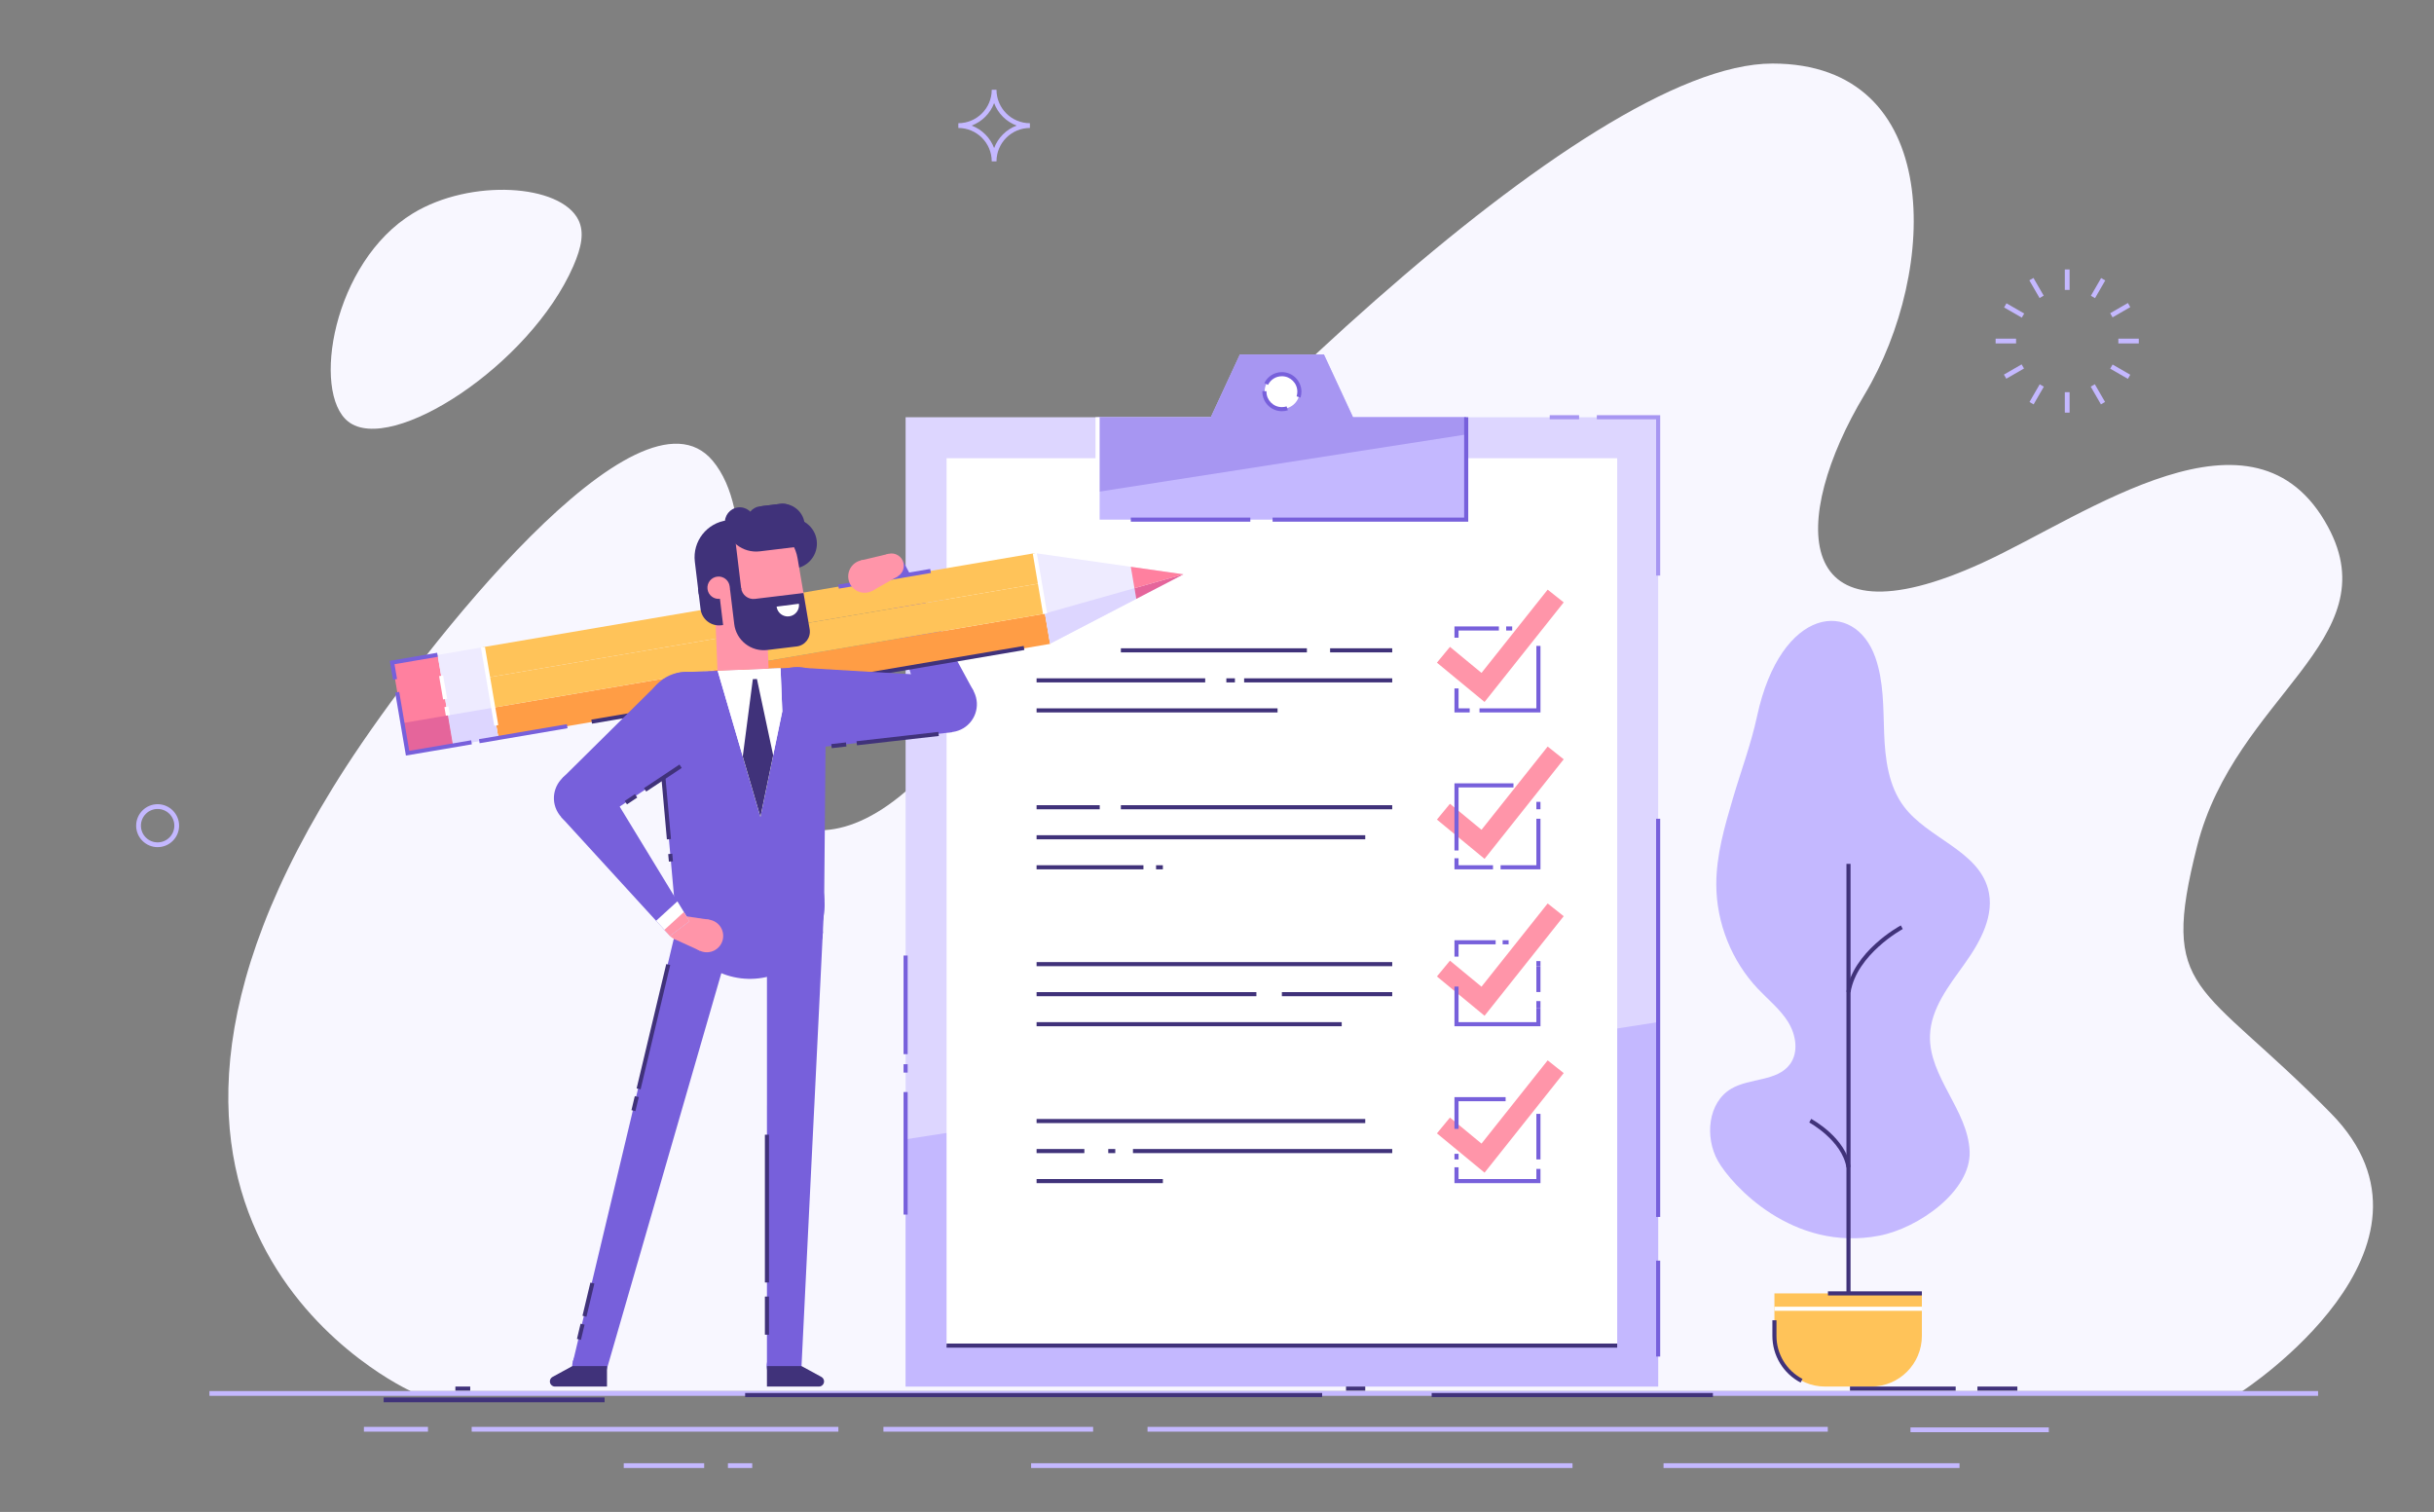 <?xml version="1.0" encoding="utf-8"?>
<!-- Generator: Adobe Illustrator 22.0.1, SVG Export Plug-In . SVG Version: 6.00 Build 0)  -->
<svg version="1.1" xmlns="http://www.w3.org/2000/svg" xmlns:xlink="http://www.w3.org/1999/xlink" x="0px" y="0px"
	 viewBox="0 0 756.489 469.916" style="enable-background:new 0 0 756.489 469.916;" xml:space="preserve">
<rect x="0" y="0" width="756.489" height="469.916" fill="#808080" stroke="none"/>
<style type="text/css">
	.st0{fill:url(#SVGID_1_);}
	.st1{opacity:0.15;}
	.st2{fill:#3FCDBA;}
	.st3{opacity:0.47;}
	.st4{fill:#E0E4F0;}
	.st5{fill:#65B5B7;}
	.st6{fill:#191C3C;}
	.st7{fill:#FDFDFE;}
	.st8{fill:#575A8F;}
	.st9{fill:#6371C5;}
	.st10{opacity:0.3;}
	.st11{fill:#414042;}
	.st12{fill:#FEC55E;}
	.st13{fill:#FDE1A7;}
	.st14{fill:#F1F2F2;}
	.st15{fill:#212121;}
	.st16{fill:url(#SVGID_2_);}
	.st17{fill:url(#SVGID_3_);}
	.st18{fill:#56408B;}
	.st19{fill:url(#XMLID_12_);}
	.st20{fill:#FFFFFF;}
	.st21{opacity:0.1;fill:#191C3C;}
	.st22{fill:#D77EDB;}
	.st23{fill:#5DDAF4;}
	.st24{fill:url(#XMLID_13_);}
	.st25{opacity:0.2;fill:#414042;}
	.st26{opacity:0.2;fill:#525D7A;}
	.st27{fill:url(#XMLID_14_);}
	.st28{fill:url(#XMLID_15_);}
	.st29{opacity:0.06;fill:#FFFFFF;}
	.st30{opacity:0.1;fill:#525D7A;}
	.st31{fill:#E6E7E8;}
	.st32{fill:#525D7A;}
	.st33{fill:url(#SVGID_4_);}
	.st34{opacity:0.15;fill:#525D7A;}
	.st35{fill:url(#SVGID_5_);}
	.st36{fill:url(#SVGID_6_);}
	.st37{fill:url(#XMLID_16_);}
	.st38{fill:url(#XMLID_17_);}
	.st39{fill:url(#XMLID_20_);}
	.st40{opacity:0.2;}
	.st41{fill:#037982;}
	.st42{opacity:0.3;fill:#3F4949;}
	.st43{fill:#623FE9;}
	.st44{fill:#9EE9F8;}
	.st45{fill:#6C60EB;}
	.st46{fill:#3F3CBC;}
	.st47{opacity:0.3;fill:#525D7A;}
	.st48{fill:#7DE1F6;}
	.st49{fill:url(#);}
	.st50{fill:#F6F6F6;}
	.st51{fill:#7866A2;}
	.st52{opacity:0.3;fill:#231F20;}
	.st53{fill:#F5F7F9;}
	.st54{opacity:0.2;fill:#BABECA;}
	.st55{fill:#FED17E;}
	.st56{fill:url(#SVGID_7_);}
	.st57{opacity:0.5;}
	.st58{fill:url(#SVGID_8_);}
	.st59{fill:url(#SVGID_9_);}
	.st60{fill:url(#XMLID_26_);}
	.st61{fill:url(#XMLID_27_);}
	.st62{fill:url(#XMLID_28_);}
	.st63{fill:url(#XMLID_29_);}
	.st64{fill:url(#SVGID_10_);}
	.st65{fill:url(#SVGID_11_);}
	.st66{fill:url(#SVGID_12_);}
	.st67{fill:url(#XMLID_30_);}
	.st68{fill:url(#XMLID_31_);}
	.st69{fill:url(#XMLID_32_);}
	.st70{fill:url(#SVGID_13_);}
	.st71{fill:url(#SVGID_14_);}
	.st72{fill:url(#XMLID_59_);}
	.st73{fill:url(#XMLID_60_);}
	.st74{fill:url(#XMLID_61_);}
	.st75{fill:url(#XMLID_62_);}
	.st76{fill:url(#SVGID_15_);}
	.st77{fill:url(#SVGID_16_);}
	.st78{fill:url(#SVGID_17_);}
	.st79{fill:url(#XMLID_63_);}
	.st80{fill:url(#XMLID_64_);}
	.st81{fill:url(#XMLID_65_);}
	.st82{fill:url(#SVGID_18_);}
	.st83{fill:url(#SVGID_19_);}
	.st84{fill:url(#SVGID_20_);}
	.st85{fill:url(#SVGID_21_);}
	.st86{fill:#D1D4FC;}
	.st87{fill:#B2B8FA;}
	.st88{fill:#E0E3FD;}
	.st89{fill:#C1C6FB;}
	.st90{fill:#FAFAFF;}
	.st91{fill:url(#XMLID_66_);}
	.st92{opacity:0;fill:#FFFFFF;}
	.st93{opacity:0.024;fill:#FDFDFF;}
	.st94{opacity:0.049;fill:#FBFCFF;}
	.st95{opacity:0.073;fill:#F9FAFF;}
	.st96{opacity:0.098;fill:#F7F8FF;}
	.st97{opacity:0.122;fill:#F6F6FE;}
	.st98{opacity:0.146;fill:#F4F5FE;}
	.st99{opacity:0.171;fill:#F2F3FE;}
	.st100{opacity:0.195;fill:#F0F1FE;}
	.st101{opacity:0.22;fill:#EEEFFE;}
	.st102{opacity:0.244;fill:#ECEEFE;}
	.st103{opacity:0.268;fill:#EAECFE;}
	.st104{opacity:0.293;fill:#E8EAFE;}
	.st105{opacity:0.317;fill:#E7E8FD;}
	.st106{opacity:0.342;fill:#E5E7FD;}
	.st107{opacity:0.366;fill:#E3E5FD;}
	.st108{opacity:0.39;fill:#E1E3FD;}
	.st109{opacity:0.415;fill:#DFE2FD;}
	.st110{opacity:0.439;fill:#DDE0FD;}
	.st111{opacity:0.463;fill:#DBDEFD;}
	.st112{opacity:0.488;fill:#D9DCFD;}
	.st113{opacity:0.512;fill:#D8DBFC;}
	.st114{opacity:0.537;fill:#D6D9FC;}
	.st115{opacity:0.561;fill:#D4D7FC;}
	.st116{opacity:0.585;fill:#D2D5FC;}
	.st117{opacity:0.61;fill:#D0D4FC;}
	.st118{opacity:0.634;fill:#CED2FC;}
	.st119{opacity:0.658;fill:#CCD0FC;}
	.st120{opacity:0.683;fill:#CACFFC;}
	.st121{opacity:0.707;fill:#C9CDFB;}
	.st122{opacity:0.732;fill:#C7CBFB;}
	.st123{opacity:0.756;fill:#C5C9FB;}
	.st124{opacity:0.78;fill:#C3C8FB;}
	.st125{opacity:0.805;fill:#C1C6FB;}
	.st126{opacity:0.829;fill:#BFC4FB;}
	.st127{opacity:0.854;fill:#BDC2FB;}
	.st128{opacity:0.878;fill:#BBC1FB;}
	.st129{opacity:0.902;fill:#BABFFA;}
	.st130{opacity:0.927;fill:#B8BDFA;}
	.st131{opacity:0.951;fill:#B6BBFA;}
	.st132{opacity:0.976;fill:#B4BAFA;}
	.st133{fill:#5361F0;}
	.st134{fill:#F0F1FE;}
	.st135{fill:#FFDFCC;}
	.st136{fill:#FE5E31;}
	.st137{fill:#536DFE;}
	.st138{fill:#FFDFD6;}
	.st139{fill:#FFCEBD;}
	.st140{fill:#4D5068;}
	.st141{display:none;opacity:0.58;fill:url(#);}
	.st142{fill:#19103A;}
	.st143{opacity:0.3;fill:#30334F;}
	.st144{fill:#FFBBA1;}
	.st145{fill:url(#SVGID_22_);}
	.st146{opacity:0.1;fill:#A7A9AC;}
	.st147{fill:#F8F7FF;}
	.st148{fill:#DDD6FF;}
	.st149{fill:#C4B8FF;}
	.st150{fill:#FF95A9;}
	.st151{fill:#7760DB;}
	.st152{fill:#40327A;}
	.st153{fill:#FF9D45;}
	.st154{fill:#FFC359;}
	.st155{fill:#FF809F;}
	.st156{fill:#EEEBFF;}
	.st157{fill:#A796F2;}
	.st158{fill:#E5659B;}
	.st159{fill:none;}
	.st160{fill:url(#SVGID_23_);stroke:#FF0000;stroke-miterlimit:10;}
	.st161{fill:#FF0000;}
</style>
<g id="Layer_3">
	<path class="st147" d="M696.935,432.344c0,0,68.553-44.628,27.485-86.365s-53.355-36.568-41.532-83.088
		c11.823-46.52,59.708-63.825,40.668-99.128c-22.854-42.374-74.955-3.717-107.34,11.121c-60.207,27.587-59.847-13.652-36.724-52.232
		c23.122-38.58,24.781-102.903-28.617-102.903c-58.08,0-185.719,125.503-256.036,212.24c-42.084,51.911-72.756,15.79-68.495-17.561
		c2.708-21.197,8.343-55.46-4.844-71.225c-22.89-27.363-90.13,58.366-113.87,94.993c-92.916,143.353,20.029,194.148,20.029,194.148
		H696.935z"/>
	<path class="st147" d="M178.187,82.707c2.607-5.973,3.443-10.552,1.592-14.326c-5.49-11.188-33.476-12.981-51.401-2.095
		c-24.996,15.18-31.605,55.73-20.163,64.733C121.528,141.495,164.725,113.545,178.187,82.707z"/>
	<g>
		<rect x="356.654" y="443.471" class="st149" width="211.428" height="1.483"/>
	</g>
	<g>
		<rect x="517.028" y="454.773" class="st149" width="91.993" height="1.483"/>
	</g>
	<g>
		<rect x="320.466" y="454.773" class="st149" width="168.266" height="1.483"/>
	</g>
	<g>
		<rect x="193.86" y="454.773" class="st149" width="24.995" height="1.483"/>
	</g>
	<g>
		<rect x="226.242" y="454.773" class="st149" width="7.55" height="1.483"/>
	</g>
	<g>
		<rect x="593.778" y="443.644" class="st149" width="42.995" height="1.483"/>
	</g>
	<g>
		<rect x="274.567" y="443.471" class="st149" width="65.177" height="1.483"/>
	</g>
	<g>
		<rect x="146.597" y="443.471" class="st149" width="113.972" height="1.483"/>
	</g>
	<g>
		<rect x="113.103" y="443.471" class="st149" width="19.915" height="1.483"/>
	</g>
	<rect x="281.463" y="129.679" class="st148" width="233.895" height="301.265"/>
	<polygon class="st149" points="515.357,317.66 515.357,430.944 281.463,430.944 281.463,354.097 	"/>
	
		<rect x="260.507" y="176.096" transform="matrix(-1.836970e-16 1 -1 -1.836970e-16 678.721 -118.098)" class="st20" width="275.805" height="208.431"/>
	<polygon class="st150" points="461.402,218.171 446.596,205.955 450.647,201.046 460.452,209.137 481.016,183.261 485.999,187.222 
			"/>
	
		<ellipse transform="matrix(0.667 -0.745 0.745 0.667 -64.92 292.605)" class="st151" cx="294.963" cy="218.947" rx="8.682" ry="8.682"/>
	<g>
		<rect x="413.397" y="201.489" class="st152" width="19.306" height="1.273"/>
	</g>
	<g>
		<rect x="348.372" y="201.489" class="st152" width="57.812" height="1.273"/>
	</g>
	<g>
		<rect x="386.678" y="210.821" class="st152" width="46.026" height="1.273"/>
	</g>
	<g>
		<rect x="381.15" y="210.821" class="st152" width="2.663" height="1.273"/>
	</g>
	<g>
		<rect x="322.171" y="210.821" class="st152" width="52.403" height="1.273"/>
	</g>
	<g>
		<rect x="322.171" y="220.154" class="st152" width="74.891" height="1.273"/>
	</g>
	<polygon class="st150" points="461.402,266.936 446.596,254.72 450.647,249.811 460.452,257.901 481.016,232.026 485.999,235.987 	
		"/>
	<g>
		<rect x="348.372" y="250.254" class="st152" width="84.331" height="1.273"/>
	</g>
	<g>
		<rect x="322.171" y="250.254" class="st152" width="19.624" height="1.273"/>
	</g>
	<g>
		<rect x="322.171" y="259.586" class="st152" width="102.153" height="1.273"/>
	</g>
	<g>
		<rect x="359.309" y="268.918" class="st152" width="2.11" height="1.273"/>
	</g>
	<g>
		<rect x="322.171" y="268.918" class="st152" width="33.213" height="1.273"/>
	</g>
	<polygon class="st150" points="461.402,315.701 446.596,303.484 450.647,298.576 460.452,306.666 481.016,280.791 485.999,284.752 
			"/>
	<g>
		<g>
			<rect x="322.171" y="299.019" class="st152" width="110.533" height="1.273"/>
		</g>
		<g>
			<rect x="398.41" y="308.351" class="st152" width="34.293" height="1.273"/>
		</g>
		<g>
			<rect x="322.171" y="308.351" class="st152" width="68.314" height="1.273"/>
		</g>
		<g>
			<rect x="322.171" y="317.683" class="st152" width="94.834" height="1.273"/>
		</g>
	</g>
	<g>
		<polygon class="st20" points="456.782,220.79 452.685,220.79 452.685,213.967 		"/>
		<polygon class="st151" points="456.782,221.426 452.048,221.426 452.048,213.967 453.321,213.967 453.321,220.154 
			456.782,220.154 		"/>
	</g>
	<polygon class="st151" points="478.78,221.426 459.825,221.426 459.825,220.154 477.507,220.154 477.507,200.748 478.78,200.748 	
		"/>
	<g>
		<rect x="468.121" y="194.695" class="st151" width="1.869" height="1.273"/>
	</g>
	<g>
		<polygon class="st20" points="452.685,198.205 452.685,195.331 465.853,195.331 		"/>
		<polygon class="st151" points="453.321,198.205 452.048,198.205 452.048,194.695 465.853,194.695 465.853,195.968 
			453.321,195.968 		"/>
	</g>
	<polygon class="st151" points="464.023,270.191 452.048,270.191 452.048,266.745 453.321,266.745 453.321,268.918 464.023,268.918 
			"/>
	<polygon class="st151" points="478.78,270.191 466.383,270.191 466.383,268.918 477.507,268.918 477.507,254.468 478.78,254.468 	
		"/>
	<rect x="477.507" y="249.217" class="st151" width="1.273" height="2.303"/>
	<polygon class="st151" points="453.321,264.33 452.048,264.33 452.048,243.46 470.388,243.46 470.388,244.733 453.321,244.733 	"/>
	<polygon class="st151" points="478.78,318.956 452.048,318.956 452.048,306.627 453.321,306.627 453.321,317.683 477.507,317.683 
		477.507,313.256 478.78,313.256 	"/>
	<rect x="477.507" y="311.137" class="st151" width="1.273" height="2.119"/>
	<rect x="477.507" y="300.29" class="st151" width="1.273" height="8.032"/>
	<rect x="477.507" y="298.702" class="st151" width="1.273" height="1.589"/>
	<rect x="467.02" y="292.224" class="st151" width="1.857" height="1.273"/>
	<polygon class="st151" points="453.321,297.319 452.048,297.319 452.048,292.224 464.845,292.224 464.845,293.497 453.321,293.497 
			"/>
	<rect x="452.048" y="358.607" class="st151" width="1.273" height="1.746"/>
	<polygon class="st151" points="478.78,367.72 452.048,367.72 452.048,362.792 453.321,362.792 453.321,366.447 477.507,366.447 
		477.507,363.297 478.78,363.297 	"/>
	<rect x="477.507" y="346.192" class="st151" width="1.273" height="14.161"/>
	<polygon class="st150" points="461.402,364.466 446.596,352.249 450.647,347.34 460.452,355.431 481.016,329.556 485.999,333.517 	
		"/>
	<g>
		<rect x="322.171" y="347.784" class="st152" width="102.153" height="1.273"/>
	</g>
	<g>
		<rect x="352.125" y="357.115" class="st152" width="80.578" height="1.273"/>
	</g>
	<g>
		<rect x="344.447" y="357.115" class="st152" width="2.182" height="1.273"/>
	</g>
	<g>
		<rect x="322.171" y="357.115" class="st152" width="14.851" height="1.273"/>
	</g>
	<g>
		<rect x="322.171" y="366.447" class="st152" width="39.249" height="1.273"/>
	</g>
	<polygon class="st151" points="302.588,214.794 280.441,174.013 273.425,176.928 286.637,221.41 	"/>
	
		<rect x="152.826" y="205.217" transform="matrix(0.986 -0.168 0.168 0.986 -31.866 43.267)" class="st153" width="173.965" height="9.53"/>
	
		<rect x="151.225" y="195.823" transform="matrix(0.986 -0.168 0.168 0.986 -30.31 42.865)" class="st154" width="173.965" height="9.53"/>
	
		<rect x="149.624" y="186.428" transform="matrix(0.986 -0.168 0.168 0.986 -28.755 42.462)" class="st154" width="173.965" height="9.53"/>
	
		<rect x="124.176" y="204.506" transform="matrix(0.986 -0.168 0.168 0.986 -34.888 25.169)" class="st155" width="14.295" height="28.59"/>
	
		<rect x="138.268" y="202.105" transform="matrix(0.986 -0.168 0.168 0.986 -34.285 27.503)" class="st156" width="14.295" height="28.59"/>
	<polygon class="st156" points="367.824,178.501 321.553,171.885 326.355,200.068 	"/>
	<rect x="294.194" y="417.577" class="st152" width="208.431" height="1.273"/>
	<polygon class="st149" points="341.131,129.679 341.131,161.503 455.695,161.503 455.695,129.679 420.524,129.679 411.48,110.172 
		385.353,110.172 376.309,129.679 	"/>
	<polygon class="st157" points="341.131,129.679 341.131,152.879 455.695,135.032 455.695,129.679 420.524,129.679 411.48,110.172 
		385.353,110.172 376.309,129.679 	"/>
	<rect x="65.094" y="432.342" class="st149" width="655.374" height="1.483"/>
	<g>
		<g>
			<path class="st149" d="M546.086,222.644c-1.872,8.673-5.008,17.024-7.512,25.536c-2.578,8.762-5.178,17.674-5.146,26.807
				c0.041,11.879,4.755,23.68,12.91,32.317c3.196,3.384,6.927,6.343,9.388,10.293c2.461,3.951,3.369,9.376,0.62,13.133
				c-3.966,5.419-12.45,4.245-18.249,7.63c-7.302,4.262-8.317,15.126-4.153,22.485s23.12,28.413,50.17,23.199
				c12.107-2.334,28.517-13.855,28.049-26.176c-0.487-12.83-12.738-23.221-12.321-36.053c0.273-8.406,5.925-15.511,10.817-22.353
				c4.892-6.842,9.45-15.177,7.198-23.28c-3.316-11.929-18.679-15.614-26.118-25.511c-4.791-6.373-5.846-14.756-6.143-22.724
				c-0.298-7.967-0.094-16.133-2.752-23.65C576.397,186.067,553.51,188.241,546.086,222.644z"/>
		</g>
		<rect x="573.879" y="268.489" class="st152" width="1.273" height="138.272"/>
		<path class="st152" d="M575.144,308.443l-1.256-0.206c2.058-12.509,16.284-20.289,16.889-20.614l0.603,1.121
			C591.237,288.82,577.1,296.557,575.144,308.443z"/>
		<path class="st152" d="M573.888,362.894c-1.392-8.46-11.469-13.967-11.571-14.022l0.603-1.121
			c0.438,0.235,10.731,5.864,12.223,14.936L573.888,362.894z"/>
		<path class="st154" d="M581.57,430.943h-14.324c-8.699,0-15.751-7.052-15.751-15.751v-13.205h45.826v13.205
			C597.32,423.891,590.269,430.943,581.57,430.943z"/>
		<path class="st152" d="M559.631,429.706c-5.411-2.844-8.773-8.406-8.773-14.514v-4.856h1.273v4.856
			c0,5.634,3.1,10.763,8.091,13.388L559.631,429.706z"/>
		<rect x="551.495" y="406.125" class="st20" width="45.826" height="1.273"/>
		<rect x="568.13" y="401.351" class="st152" width="29.191" height="1.273"/>
		<rect x="574.975" y="430.943" class="st152" width="32.855" height="1.273"/>
	</g>
	<polygon class="st148" points="353.156,186.131 326.354,200.07 324.756,190.675 352.589,182.809 	"/>
	<polygon class="st158" points="367.826,178.5 353.156,186.131 352.589,182.809 	"/>
	<polygon class="st155" points="367.826,178.5 352.589,182.809 351.456,176.158 	"/>
	
		<rect x="139.869" y="221.03" transform="matrix(0.986 -0.168 0.168 0.986 -35.841 27.905)" class="st148" width="14.295" height="9.53"/>
	
		<rect x="125.777" y="223.431" transform="matrix(0.986 -0.168 0.168 0.986 -36.444 25.571)" class="st158" width="14.295" height="9.53"/>
	
		<rect x="182.888" y="212.151" transform="matrix(0.986 -0.168 0.168 0.986 -32.184 45.204)" class="st152" width="136.284" height="1.272"/>
	
		<rect x="148.748" y="227.336" transform="matrix(0.986 -0.168 0.168 0.986 -36.003 30.572)" class="st151" width="27.713" height="1.272"/>
	<polygon class="st151" points="126.158,234.828 122.823,215.252 124.077,215.038 127.199,233.36 146.439,230.081 146.653,231.335 	
		"/>
	<polygon class="st151" points="122.141,211.252 121.142,205.39 135.861,202.882 136.075,204.136 122.611,206.43 123.396,211.038 	
		"/>
	<rect x="119.234" y="434.342" class="st152" width="68.676" height="1.483"/>
	<rect x="418.344" y="430.943" class="st152" width="5.979" height="1.273"/>
	<rect x="231.591" y="432.943" class="st152" width="179.328" height="1.273"/>
	<rect x="444.966" y="432.943" class="st152" width="87.408" height="1.273"/>
	<rect x="141.531" y="430.943" class="st152" width="4.614" height="1.273"/>
	<rect x="614.584" y="430.943" class="st152" width="12.411" height="1.273"/>
	
		<rect x="151.495" y="200.932" transform="matrix(0.986 -0.168 0.168 0.986 -33.664 28.587)" class="st20" width="1.273" height="24.662"/>
	
		<rect x="322.518" y="171.749" transform="matrix(0.986 -0.168 0.168 0.986 -25.871 56.892)" class="st20" width="1.273" height="19.062"/>
	
		<rect x="138.306" y="219.607" transform="matrix(0.986 -0.168 0.168 0.986 -35.139 26.476)" class="st20" width="1.273" height="2.711"/>
	
		<rect x="137.052" y="209.93" transform="matrix(0.986 -0.168 0.168 0.986 -33.926 26.166)" class="st20" width="1.273" height="7.352"/>
	<rect x="514.721" y="391.807" class="st151" width="1.273" height="29.808"/>
	<rect x="514.721" y="254.468" class="st151" width="1.273" height="123.763"/>
	<rect x="280.826" y="339.406" class="st151" width="1.273" height="38.081"/>
	<rect x="280.826" y="330.759" class="st151" width="1.273" height="2.602"/>
	<rect x="280.826" y="296.978" class="st151" width="1.273" height="30.652"/>
	<polygon class="st151" points="456.332,162.139 395.521,162.139 395.521,160.866 455.059,160.866 455.059,129.68 456.332,129.68 	
		"/>
	<rect x="351.456" y="160.866" class="st151" width="37.145" height="1.273"/>
	<polygon class="st157" points="515.994,178.892 514.721,178.892 514.721,130.316 496.294,130.316 496.294,129.043 515.994,129.043 
			"/>
	<rect x="481.658" y="129.043" class="st157" width="9.125" height="1.273"/>
	
		<rect x="260.347" y="179.206" transform="matrix(0.986 -0.168 0.168 0.986 -26.31 48.739)" class="st151" width="29.018" height="1.272"/>
	<polygon class="st151" points="210.415,287.581 178.057,423.328 188.443,426.074 227.213,292.021 	"/>
	
		<ellipse transform="matrix(0.707 -0.707 0.707 0.707 -246.54 253.956)" class="st151" cx="183.282" cy="424.578" rx="5.371" ry="5.372"/>
	<path class="st152" d="M172.5,430.943h16.154v-6.365h-10.75l-6.169,3.364c-0.513,0.28-0.833,0.818-0.833,1.403l0,0
		C170.902,430.228,171.618,430.943,172.5,430.943z"/>
	
		<ellipse transform="matrix(0.035 -0.999 0.999 0.035 18.921 460.048)" class="st151" cx="247.769" cy="220.223" rx="12.729" ry="12.729"/>
	<path class="st151" d="M185.354,255.487c-4.095,2.495-9.436,1.197-11.931-2.898c-2.495-4.095-1.197-9.436,2.898-11.931
		c4.095-2.495,9.436-1.197,11.931,2.898C190.746,247.651,189.449,252.993,185.354,255.487z"/>
	<polygon class="st151" points="220.39,232.204 185.644,255.303 174.723,241.907 204.378,212.563 	"/>
	
		<ellipse transform="matrix(0.692 -0.722 0.722 0.692 -94.265 222.472)" class="st151" cx="213.343" cy="221.604" rx="12.729" ry="12.729"/>
	
		<ellipse transform="matrix(0.678 -0.735 0.735 0.678 -94.198 228.095)" class="st151" cx="213.343" cy="221.604" rx="12.729" ry="12.729"/>
	
		<ellipse transform="matrix(0.72 -0.694 0.694 0.72 -83.461 233.436)" class="st151" cx="247.769" cy="220.223" rx="12.729" ry="12.729"/>
	<circle class="st151" cx="218.866" cy="289.603" r="8.688"/>
	<circle class="st151" cx="247.053" cy="289.603" r="8.688"/>
	<path class="st151" d="M256.719,216.479l-0.567,63.507l-46.374,1.86l-5.652-63.257c-0.453-5.072,3.43-9.492,8.518-9.696
		l34.807-1.396C252.54,207.292,256.764,211.387,256.719,216.479z"/>
	<path class="st151" d="M256.171,280.916l-0.426,8.688l-0.021,0.426c-0.227,4.627-4.045,8.262-8.677,8.262h-28.162
		c-4.633,0-8.45-3.635-8.677-8.262l-0.021-0.426l-0.426-8.688H256.171z"/>
	
		<ellipse transform="matrix(0.707 -0.707 0.707 0.707 -228.834 296.704)" class="st151" cx="243.736" cy="424.578" rx="5.372" ry="5.371"/>
	<polygon class="st20" points="223.05,208.475 236.336,253.849 243.137,221.084 242.599,207.691 	"/>
	<polygon class="st20" points="242.599,207.691 243.137,221.084 240.302,234.734 236.336,253.849 230.852,235.113 223.05,208.475 	
		"/>
	<path class="st151" d="M253.094,343.537l2.648-53.934h-17.375l0.006,53.934h-0.007l0,81.042h10.743l3.938-80.225
		C253.076,344.085,253.094,343.813,253.094,343.537L253.094,343.537z"/>
	
		<ellipse transform="matrix(0.789 -0.615 0.615 0.789 -123.49 202.646)" class="st151" cx="232.965" cy="280.916" rx="23.206" ry="23.206"/>
	<polygon class="st152" points="240.302,234.734 236.336,253.849 230.852,235.113 233.983,211.081 235.255,211.03 	"/>
	<path class="st152" d="M254.519,430.943h-16.154v-6.365h10.75l6.169,3.364c0.513,0.28,0.833,0.818,0.833,1.403l0,0
		C256.116,430.228,255.401,430.943,254.519,430.943z"/>
	
		<rect x="222.699" y="190.921" transform="matrix(0.999 -0.04 0.04 0.999 -7.812 9.405)" class="st150" width="15.912" height="17.242"/>
	<path class="st152" d="M247.024,176.706l-2.297,0.278l-1.877-15.505l2.297-0.278c4.282-0.518,8.173,2.533,8.691,6.814l0,0
		C254.356,172.297,251.305,176.188,247.024,176.706z"/>
	<path class="st152" d="M229.913,193.639l-5.743,0.695c-3.172,0.384-6.054-1.876-6.438-5.048l-0.761-6.29l11.485-1.39
		L229.913,193.639z"/>
	<path class="st152" d="M245.423,176.494l-6.236,0.755l-2.415-19.952l5.575-0.675c3.806-0.461,7.264,2.251,7.725,6.057l0.827,6.83
		C251.316,172.95,248.864,176.077,245.423,176.494z"/>
	<path class="st150" d="M245.84,197.633l-20.389,2.468l-2.779-22.959c-0.845-6.984,4.131-13.33,11.115-14.176h0
		c6.746-0.817,12.945,3.806,14.087,10.505l2.974,17.448C251.403,194.176,249.121,197.236,245.84,197.633z"/>
	<path class="st159" d="M249.722,184.315l-1.849-10.847L249.722,184.315z"/>
	<path class="st152" d="M226.049,161.711l1.721-0.208l2.617,21.618l-13.206,1.598l-1.226-10.133
		C215.186,168.243,219.706,162.479,226.049,161.711z"/>
	<path class="st150" d="M223.756,186.108l3.446-0.417l-0.417-3.445c-0.23-1.903-1.96-3.259-3.863-3.029l0,0
		c-1.903,0.23-3.259,1.96-3.028,3.863l0,0C220.124,184.983,221.853,186.339,223.756,186.108z"/>
	<path class="st152" d="M249.256,169.77l-13.081,1.583c-5.331,0.645-10.194-3.167-10.839-8.498c-0.307-2.537,1.501-4.843,4.038-5.15
		c2.537-0.307,4.843,1.501,5.15,4.038c0.032,0.265,0.274,0.455,0.539,0.423l13.081-1.583L249.256,169.77z"/>
	<path class="st152" d="M243.819,165.766l-6.508,0.788c-2.537,0.307-4.843-1.501-5.15-4.038c-0.307-2.537,1.501-4.843,4.038-5.15
		l6.508-0.788c2.537-0.307,4.843,1.501,5.15,4.038C248.164,163.154,246.356,165.459,243.819,165.766z"/>
	<path class="st152" d="M251.639,195.537c0.444,2.607-1.382,5.059-4.01,5.377l-9.13,1.105c-5.074,0.614-9.685-3.001-10.299-8.075
		l-1.302-10.754l3.443-0.417l0,0c0.256,2.115,2.178,3.622,4.293,3.366l15.089-1.826L251.639,195.537z"/>
	<path class="st20" d="M248.308,187.643c0.248,1.917-1.106,3.673-3.024,3.92c-1.917,0.248-3.673-1.106-3.92-3.024L248.308,187.643z"
		/>
	<g>
		<path class="st150" d="M224.717,291.617c0.408-2.782-1.516-5.369-4.299-5.777c-2.782-0.408-5.369,1.516-5.777,4.299
			c-0.408,2.782,1.516,5.369,4.299,5.777C221.722,296.324,224.309,294.4,224.717,291.617z"/>
		<path class="st150" d="M214.833,288.88c-0.306,2.087-2.246,3.53-4.333,3.224c-2.087-0.306-3.53-2.246-3.224-4.333
			c0.306-2.087,2.246-3.53,4.333-3.224C213.695,284.854,215.139,286.794,214.833,288.88z"/>
		<polygon class="st150" points="217.555,295.507 209.461,291.798 211.609,284.548 220.418,285.84 		"/>
	</g>
	<g>
		<polygon class="st151" points="208.232,290.905 214.31,286.337 188.247,243.554 174.429,253.94 203.918,286.184 206.49,289 		"/>
		<polygon class="st20" points="208.232,290.905 214.31,286.337 210.535,280.141 203.918,286.184 206.49,289 		"/>
		<polygon class="st150" points="208.236,290.905 214.314,286.337 212.559,283.457 206.494,289 		"/>
	</g>
	<polygon class="st151" points="248.525,207.516 295.471,210.278 295.931,227.576 249.218,232.871 	"/>
	<path class="st150" d="M273.371,176.723c0.489,2.052,2.549,3.318,4.6,2.829c2.052-0.489,3.318-2.549,2.829-4.6
		c-0.489-2.052-2.549-3.318-4.6-2.829C274.148,172.612,272.882,174.672,273.371,176.723z"/>
	<path class="st150" d="M263.767,180.322c-0.652-2.735,1.036-5.482,3.772-6.134c2.735-0.652,5.482,1.036,6.134,3.772
		c0.652,2.735-1.036,5.482-3.772,6.134C267.165,184.746,264.419,183.057,263.767,180.322z"/>
	<polygon class="st150" points="271.244,183.564 278.979,179.155 276.2,172.123 267.538,174.188 	"/>
	
		<ellipse transform="matrix(0.924 -0.383 0.383 0.924 -16.258 161.732)" class="st20" cx="398.413" cy="121.734" rx="5.436" ry="5.436"/>
	<path class="st151" d="M404.203,123.57l-1.213-0.384c0.148-0.469,0.223-0.957,0.223-1.453c0-2.647-2.153-4.8-4.8-4.8
		c-1.842,0-3.493,1.027-4.308,2.681l-1.142-0.563c1.031-2.092,3.12-3.391,5.45-3.391c3.348,0,6.073,2.724,6.073,6.073
		C404.486,122.359,404.391,122.978,404.203,123.57z"/>
	<path class="st151" d="M398.413,127.806c-3.348,0-6.073-2.724-6.073-6.073l0.002-0.173l1.273,0.03l-0.002,0.143
		c0,2.647,2.153,4.8,4.8,4.8c0.502,0,0.996-0.077,1.469-0.229l0.389,1.212C399.673,127.709,399.048,127.806,398.413,127.806z"/>
	<g>
		<rect x="237.728" y="402.974" class="st152" width="1.273" height="11.852"/>
	</g>
	<g>
		<rect x="237.728" y="352.665" class="st152" width="1.273" height="45.932"/>
	</g>
	<g>
		<path class="st20" d="M207.537,299.655l-9.209,38.633L207.537,299.655z"/>
		
			<rect x="183.074" y="318.335" transform="matrix(0.232 -0.973 0.973 0.232 -154.353 442.551)" class="st152" width="39.715" height="1.273"/>
	</g>
	<g>
		<path class="st20" d="M197.755,340.69l-1.039,4.359L197.755,340.69z"/>
		
			<rect x="194.995" y="342.234" transform="matrix(0.232 -0.973 0.973 0.232 -181.98 455.375)" class="st152" width="4.481" height="1.273"/>
	</g>
	<g>
		<path class="st20" d="M180.905,411.38l-1.127,4.727L180.905,411.38z"/>
		
			<rect x="177.912" y="413.107" transform="matrix(0.232 -0.973 0.973 0.232 -263.911 493.407)" class="st152" width="4.859" height="1.273"/>
	</g>
	<g>
		<path class="st20" d="M183.952,398.597l-2.458,10.311L183.952,398.597z"/>
		
			<rect x="177.423" y="403.116" transform="matrix(0.232 -0.973 0.973 0.232 -252.36 488.051)" class="st152" width="10.6" height="1.273"/>
	</g>
	<g>
		<path class="st20" d="M200.353,245.524l11.033-7.335L200.353,245.524z"/>
		
			<rect x="199.245" y="241.22" transform="matrix(0.833 -0.554 0.554 0.833 -99.464 154.401)" class="st152" width="13.249" height="1.273"/>
	</g>
	<g>
		<path class="st20" d="M194.37,249.502l3.187-2.119L194.37,249.502z"/>
		
			<rect x="194.05" y="247.806" transform="matrix(0.833 -0.554 0.554 0.833 -104.766 150.018)" class="st152" width="3.827" height="1.273"/>
	</g>
	<g>
		<path class="st20" d="M266.139,230.953l25.428-2.882L266.139,230.953z"/>
		
			<rect x="266.058" y="228.876" transform="matrix(0.994 -0.113 0.113 0.994 -24.119 32.934)" class="st152" width="25.591" height="1.272"/>
	</g>
	<g>
		<path class="st20" d="M258.295,231.842l4.565-0.517L258.295,231.842z"/>
		
			<rect x="258.28" y="230.947" transform="matrix(0.994 -0.113 0.113 0.994 -24.47 30.886)" class="st152" width="4.595" height="1.272"/>
	</g>
	<g>
		<path class="st20" d="M206.181,241.495l1.728,19.341L206.181,241.495z"/>
		
			<rect x="206.409" y="241.456" transform="matrix(0.996 -0.089 0.089 0.996 -21.532 19.423)" class="st152" width="1.273" height="19.418"/>
	</g>
	<g>
		<path class="st20" d="M208.339,265.383l0.209,2.339L208.339,265.383z"/>
		
			<rect x="207.807" y="265.379" transform="matrix(0.996 -0.089 0.089 0.996 -22.917 19.629)" class="st152" width="1.273" height="2.348"/>
	</g>
	<polygon class="st151" points="453.321,350.861 452.048,350.861 452.048,340.989 467.948,340.989 467.948,342.262 453.321,342.262 
			"/>
	<path class="st149" d="M48.991,263.294c-3.68,0-6.675-2.994-6.675-6.675c0-3.681,2.994-6.675,6.675-6.675s6.675,2.994,6.675,6.675
		C55.666,260.3,52.672,263.294,48.991,263.294z M48.991,251.427c-2.863,0-5.192,2.329-5.192,5.191c0,2.862,2.329,5.192,5.192,5.192
		c2.863,0,5.192-2.329,5.192-5.192C54.183,253.757,51.854,251.427,48.991,251.427z"/>
	<g>
		<g>
			<rect x="641.749" y="83.746" class="st149" width="1.483" height="6.357"/>
			<rect x="641.749" y="121.888" class="st149" width="1.483" height="6.357"/>
		</g>
		<g>
			
				<rect x="632.214" y="86.301" transform="matrix(0.866 -0.5 0.5 0.866 40.073 328.498)" class="st149" width="1.484" height="6.357"/>
			
				<rect x="651.284" y="119.333" transform="matrix(0.866 -0.5 0.5 0.866 26.114 342.467)" class="st149" width="1.484" height="6.357"/>
		</g>
		<g>
			
				<rect x="625.233" y="93.282" transform="matrix(0.5 -0.866 0.866 0.5 229.476 590.361)" class="st149" width="1.484" height="6.357"/>
			
				<rect x="658.265" y="112.352" transform="matrix(0.5 -0.866 0.866 0.5 229.42 628.456)" class="st149" width="1.484" height="6.357"/>
		</g>
		<g>
			<rect x="620.241" y="105.254" class="st149" width="6.357" height="1.483"/>
			<rect x="658.383" y="105.254" class="st149" width="6.357" height="1.483"/>
		</g>
		<g>
			
				<rect x="622.796" y="114.789" transform="matrix(0.866 -0.5 0.5 0.866 26.081 328.413)" class="st149" width="6.357" height="1.484"/>
			
				<rect x="655.828" y="95.718" transform="matrix(0.866 -0.5 0.5 0.866 40.039 342.372)" class="st149" width="6.357" height="1.484"/>
		</g>
		<g>
			
				<rect x="629.777" y="121.769" transform="matrix(0.5 -0.866 0.866 0.5 210.422 609.448)" class="st149" width="6.357" height="1.484"/>
			
				<rect x="648.847" y="88.738" transform="matrix(0.5 -0.866 0.866 0.5 248.579 609.456)" class="st149" width="6.357" height="1.484"/>
		</g>
	</g>
	<path class="st149" d="M309.713,50.156h-1.483c0-5.725-4.658-10.383-10.383-10.383V38.29c5.725,0,10.383-4.658,10.383-10.383h1.483
		c0,5.725,4.658,10.383,10.383,10.383v1.483C314.371,39.773,309.713,44.431,309.713,50.156z M301.978,39.032
		c3.225,1.202,5.792,3.768,6.993,6.993c1.202-3.225,3.768-5.792,6.993-6.993c-3.225-1.202-5.792-3.768-6.993-6.993
		C307.77,35.263,305.203,37.83,301.978,39.032z"/>
	<rect x="340.495" y="129.68" class="st20" width="1.273" height="32.95"/>
</g>
<g id="Layer_2">
</g>
<g id="Layer_1">
</g>
<g id="specctr">
	<g id="Dimensions">
	</g>
	<g id="Text_Properties">
	</g>
</g>
</svg>
